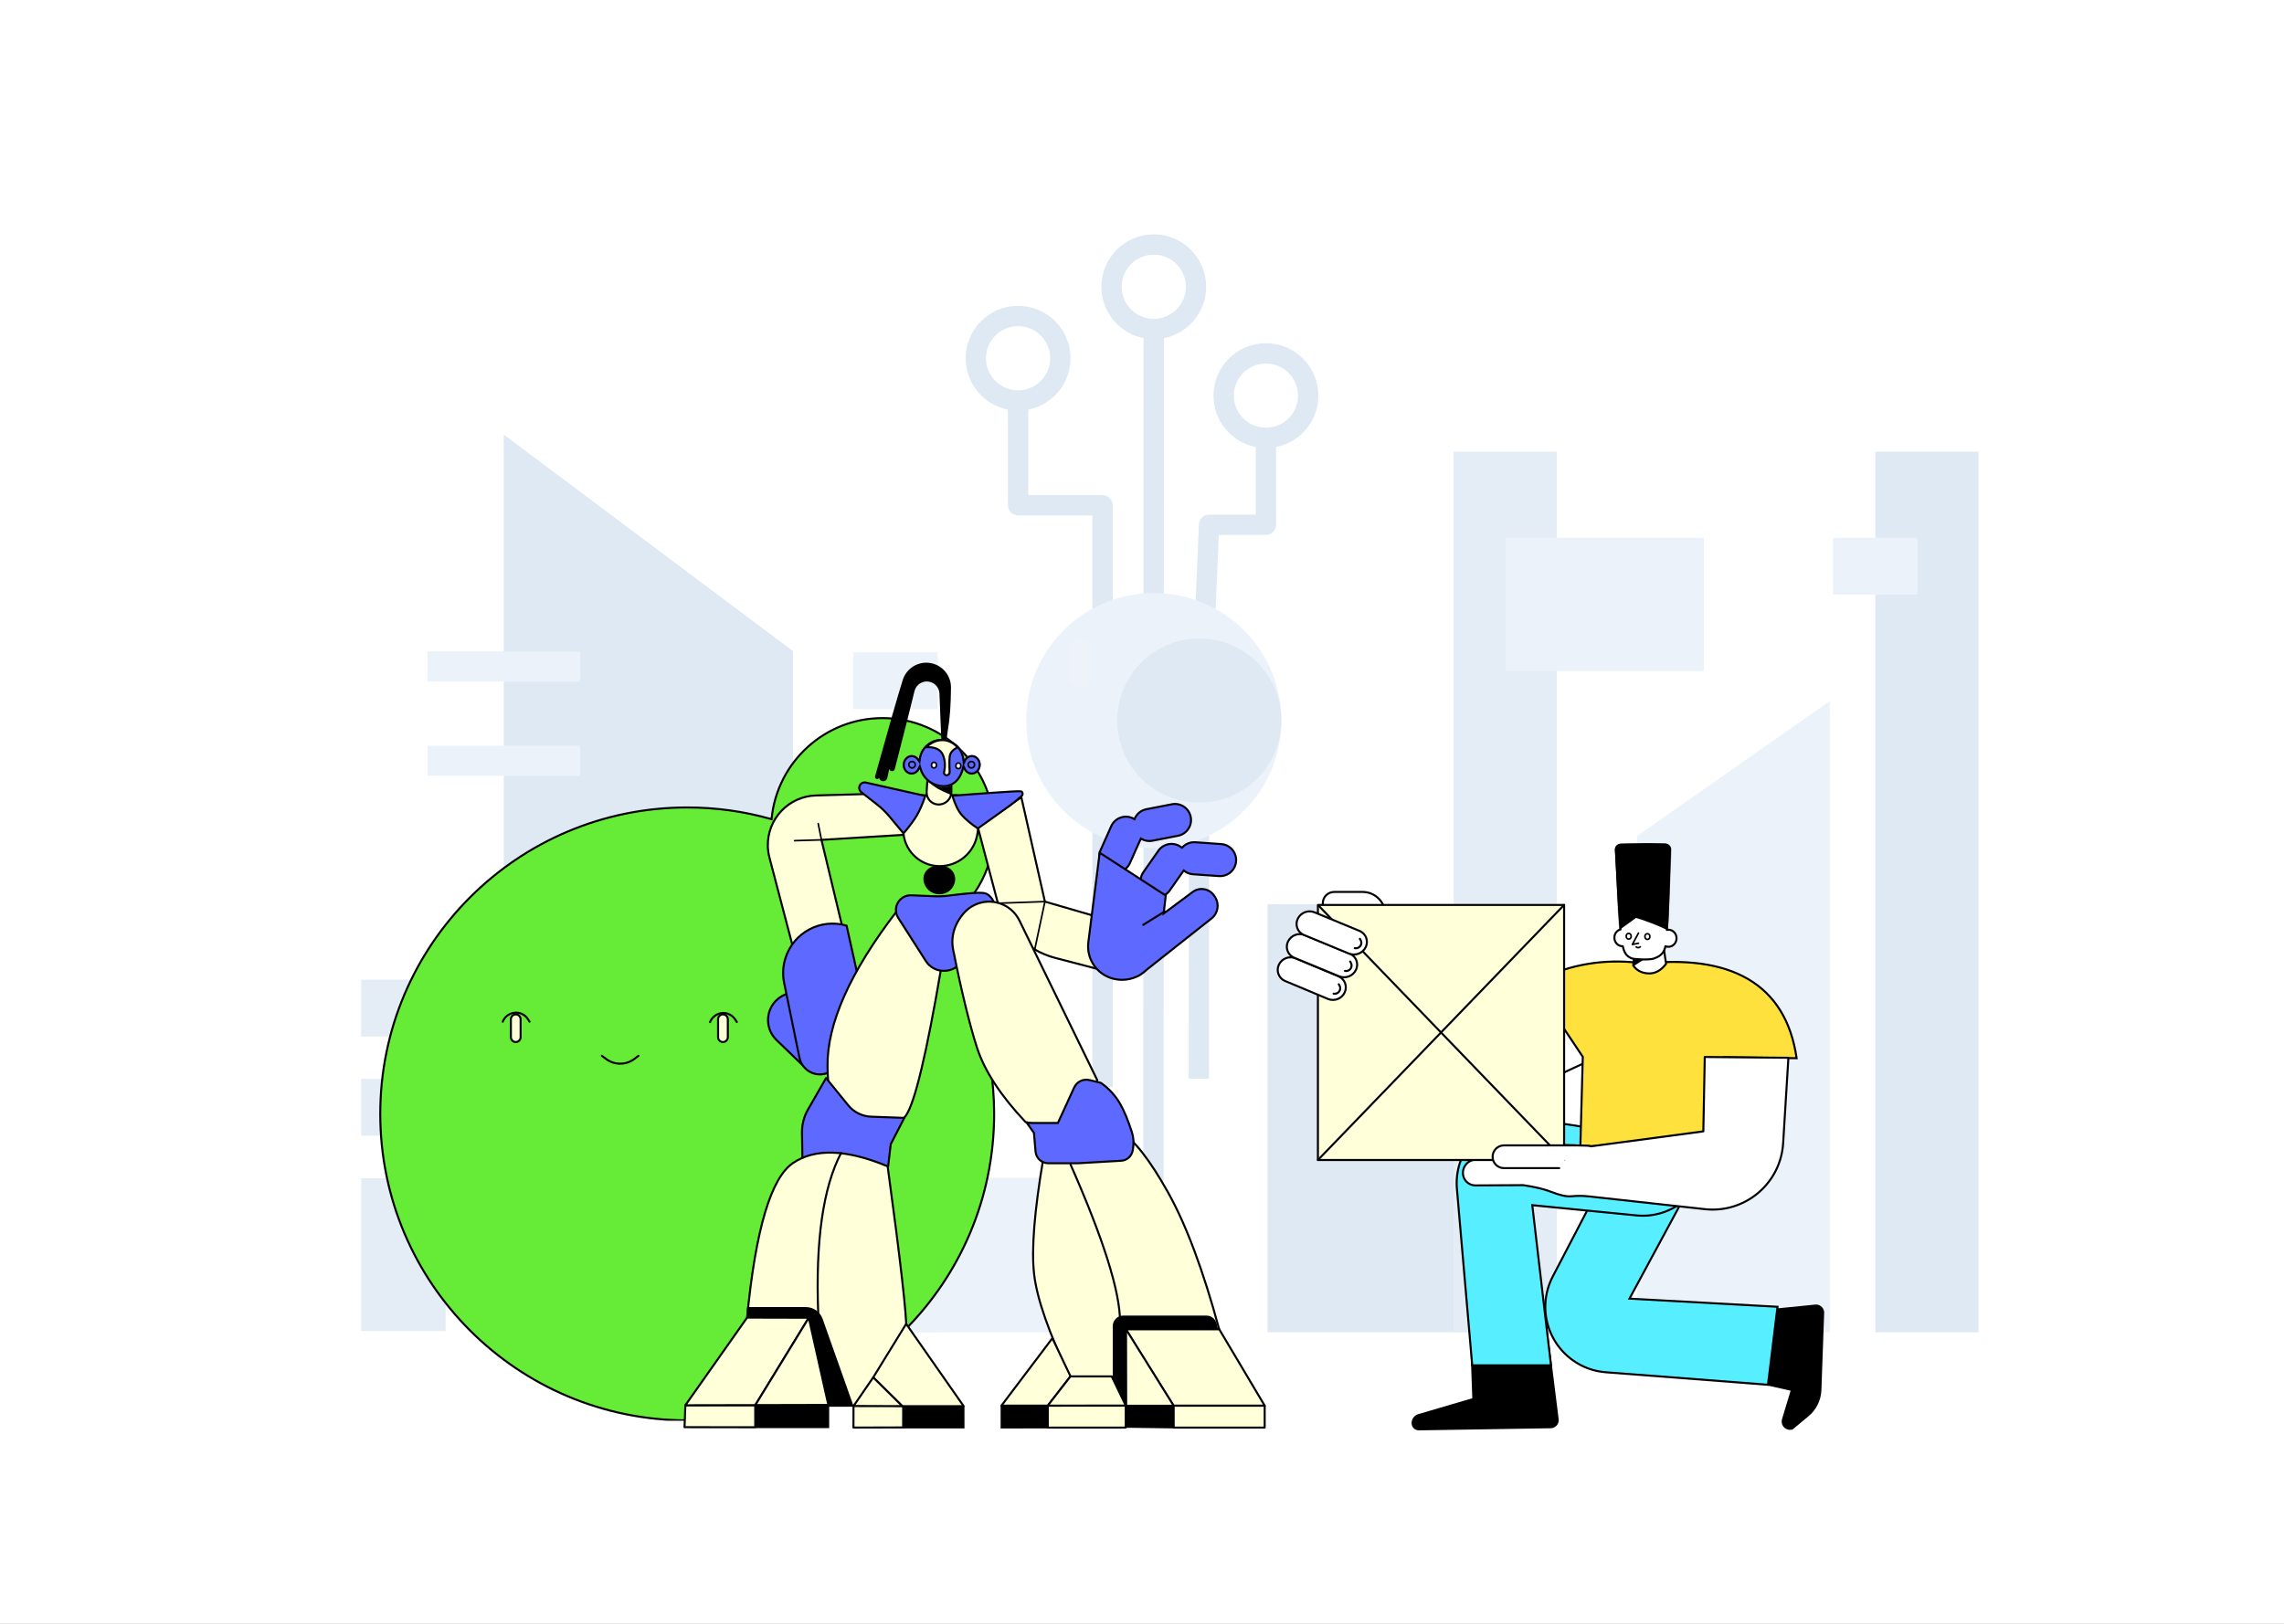 <svg width="2811" height="1999" viewBox="0 0 2811 1999" fill="none" xmlns="http://www.w3.org/2000/svg">
<rect x="0" y="0" width="2811" height="1999" fill="#333333" stroke="none"/>
<g clip-path="url(#clip0)">
<rect width="2811" height="1999" fill="white"/>
<path fill-rule="evenodd" clip-rule="evenodd" d="M1407 1640.51L1407.49 416.289C1377.86 410.466 1355.5 384.344 1355.5 353C1355.5 317.378 1384.38 288.5 1420 288.5C1455.62 288.5 1484.5 317.378 1484.5 353C1484.5 384.348 1462.14 410.472 1432.49 416.291L1432 1640.51H1407ZM1420 392.5C1441.82 392.5 1459.5 374.815 1459.5 353C1459.5 331.185 1441.82 313.5 1420 313.5C1398.18 313.5 1380.5 331.185 1380.5 353C1380.5 374.815 1398.18 392.5 1420 392.5ZM1344.5 1338V634.5H1253C1246.2 634.5 1240.67 629.069 1240.5 622.308L1240.5 622L1240.5 504.29C1210.86 498.469 1188.5 472.346 1188.5 441C1188.5 405.378 1217.38 376.5 1253 376.5C1288.62 376.5 1317.5 405.378 1317.5 441C1317.5 472.346 1295.14 498.469 1265.5 504.29L1265.5 609.5H1357C1363.8 609.5 1369.33 614.931 1369.5 621.692L1369.5 622V1338H1344.5ZM1253 480.5C1274.82 480.5 1292.5 462.815 1292.5 441C1292.5 419.185 1274.82 401.5 1253 401.5C1231.18 401.5 1213.5 419.185 1213.5 441C1213.5 462.815 1231.18 480.5 1253 480.5ZM1488 1328.01L1463 1327.99L1463.25 933.538L1463.25 933.275L1463.26 933.013L1475.51 645.468C1475.79 638.88 1481.14 633.663 1487.69 633.504L1488 633.5H1545.5L1545.5 550.29C1515.86 544.469 1493.5 518.346 1493.5 487C1493.5 451.378 1522.38 422.5 1558 422.5C1593.62 422.5 1622.5 451.378 1622.5 487C1622.5 518.346 1600.14 544.469 1570.5 550.29L1570.5 646C1570.5 652.8 1565.07 658.333 1558.31 658.496L1558 658.5H1499.98L1488.25 933.824L1488 1328.01ZM1558 526.5C1579.82 526.5 1597.5 508.815 1597.5 487C1597.5 465.185 1579.82 447.5 1558 447.5C1536.18 447.5 1518.5 465.185 1518.5 487C1518.5 508.815 1536.18 526.5 1558 526.5Z" fill="#DFE9F3"/>
<path d="M1577 887C1577 800.291 1506.71 730 1420 730C1333.29 730 1263 800.291 1263 887C1263 973.709 1333.29 1044 1420 1044C1506.71 1044 1577 973.709 1577 887Z" fill="#EBF2F9"/>
<path d="M1577 887C1577 831.219 1531.78 786 1476 786C1420.22 786 1375 831.219 1375 887C1375 942.781 1420.22 988 1476 988C1531.78 988 1577 942.781 1577 887Z" fill="#DFE9F3"/>
<path fill-rule="evenodd" clip-rule="evenodd" d="M620 535L976 801.5V1640H620V535Z" fill="#DFE9F3"/>
<path d="M1343 800C1343 792.268 1336.73 786 1329 786C1321.27 786 1315 792.268 1315 800V832C1315 839.732 1321.27 846 1329 846C1336.73 846 1343 839.732 1343 832V800Z" fill="#EDF3F9"/>
<path d="M1154 1113H798V1640H1154V1113Z" fill="#E4EDF6"/>
<path d="M1916 1113H1560V1640H1916V1113Z" fill="#DFE9F3"/>
<path d="M1916 556H1789V1640H1916V556Z" fill="#E4EDF6"/>
<path d="M2435 556H2308V1640H2435V556Z" fill="#DFE9F3"/>
<path fill-rule="evenodd" clip-rule="evenodd" d="M2015 1029L2252 863V1640H2015V1029Z" fill="#EBF2F9"/>
<path d="M1310 1450H954V1640H1310V1450Z" fill="#EBF2F9"/>
<path d="M714 802H526V839H714V802Z" fill="#EBF2F9"/>
<path d="M714 918H526V955H714V918Z" fill="#EBF2F9"/>
<path d="M444.5 1450.5V1638.5H548.5V1450.5H444.5Z" fill="#E4EDF6"/>
<path d="M444.5 1328V1398H548.5V1328H444.5Z" fill="#E4EDF6"/>
<path d="M2256 662V732H2360V662H2256Z" fill="#EBF2F9"/>
<path d="M1050 955V1025H1154V955H1050Z" fill="#EBF2F9"/>
<path d="M846 1206V1276H866V1206H846Z" fill="#DFE9F3"/>
<path d="M906 1206V1276H926V1206H906Z" fill="#DFE9F3"/>
<path d="M1050 803V873H1154V803H1050Z" fill="#EBF2F9"/>
<path d="M1853 662V826H2097V662H1853Z" fill="#EBF2F9"/>
<path d="M444.5 1206V1276H548.5V1206H444.5Z" fill="#E4EDF6"/>
<g clip-path="url(#clip1)">
<path fill-rule="evenodd" clip-rule="evenodd" d="M1086.25 884C1050.94 884 1018.75 897.332 994.43 919.236C969.863 941.363 953.331 972.237 949.74 1006.95C949.689 1007.44 949.641 1007.94 949.595 1008.43C949.117 1008.3 948.638 1008.16 948.159 1008.03C915.591 998.888 881.242 994 845.75 994C741.437 994 646.999 1036.23 578.64 1104.49C510.281 1172.76 468 1267.08 468 1371.25C468 1475.42 510.281 1569.74 578.64 1638.01C646.999 1706.27 741.437 1748.5 845.75 1748.5C950.063 1748.5 1044.5 1706.27 1112.86 1638.01C1181.22 1569.74 1223.5 1475.42 1223.5 1371.25C1223.5 1287.37 1196.09 1209.88 1149.72 1147.23L1147.43 1144.16L1150.07 1142.79C1172.26 1131.12 1190.88 1113.53 1203.81 1092.13C1216.31 1071.44 1223.5 1047.18 1223.5 1021.25C1223.5 983.349 1208.14 949.037 1183.3 924.2C1158.46 899.362 1124.15 884 1086.25 884Z" fill="#66EC36" stroke="black" stroke-width="2.5"/>
<path fill-rule="evenodd" clip-rule="evenodd" d="M634.75 1248.75C638.064 1248.75 640.75 1251.44 640.75 1254.75V1276.75C640.75 1280.06 638.064 1282.75 634.75 1282.75C631.436 1282.75 628.75 1280.06 628.75 1276.75V1254.75C628.75 1251.44 631.436 1248.75 634.75 1248.75ZM889.75 1248.75C893.064 1248.75 895.75 1251.44 895.75 1254.75V1276.75C895.75 1280.06 893.064 1282.75 889.75 1282.75C886.436 1282.75 883.75 1280.06 883.75 1276.75V1254.75C883.75 1251.44 886.436 1248.75 889.75 1248.75Z" fill="#FFFFD9" stroke="black" stroke-width="2.5" stroke-linecap="round" stroke-linejoin="round"/>
<path d="M740.75 1299.75L745.93 1303.62C756.313 1311.39 770.589 1311.32 780.896 1303.46L785.75 1299.75" stroke="black" stroke-width="2.5" stroke-linecap="round" stroke-linejoin="round"/>
<path d="M873.911 1258.23C877.359 1249.24 887.445 1244.75 896.439 1248.19C899.922 1249.53 902.886 1251.95 904.894 1255.09L906.865 1258.18" stroke="black" stroke-width="2.5" stroke-linecap="round" stroke-linejoin="round"/>
<path d="M618.75 1257.75C622.238 1248.75 632.364 1244.27 641.368 1247.76C644.811 1249.1 647.744 1251.48 649.746 1254.59L651.75 1257.7" stroke="black" stroke-width="2.5" stroke-linecap="round" stroke-linejoin="round"/>
</g>
<path fill-rule="evenodd" clip-rule="evenodd" d="M1069.49 977.393L1004.26 979.23C970.584 980.179 944.053 1008.25 945.002 1041.92C945.132 1046.57 945.794 1051.19 946.973 1055.68L975.488 1164.39L1040.49 1156.89L1010.99 1033.89L1125.49 1026.89L1069.49 977.393Z" fill="#FFFFD9" stroke="black" stroke-width="2.5" stroke-linecap="round" stroke-linejoin="round"/>
<path fill-rule="evenodd" clip-rule="evenodd" d="M1203.49 1018.39L1227.09 1107.91C1236.29 1142.8 1263.59 1170.04 1298.51 1179.16L1352.99 1193.39L1402.99 1143.89L1285.99 1109.89L1256.99 981.393L1203.49 1018.39Z" fill="#FFFFD9" stroke="black" stroke-width="2.5" stroke-linecap="round" stroke-linejoin="round"/>
<path fill-rule="evenodd" clip-rule="evenodd" d="M970.877 1222.74C964.765 1224.29 959.187 1227.52 954.786 1232.07C948.253 1238.83 945.079 1247.6 945.227 1256.31C945.375 1265.02 948.846 1273.67 955.604 1280.21L987.082 1310.63L970.877 1222.74L970.877 1222.74Z" fill="#5E69FF" stroke="black" stroke-width="2.5"/>
<path fill-rule="evenodd" clip-rule="evenodd" d="M1041.93 1139.5C1026.11 1134.8 1009.86 1136.85 996.29 1144C982.525 1151.25 971.527 1163.75 966.558 1179.79C963.529 1189.56 963.016 1199.94 965.068 1209.97L983.905 1302.02C985.331 1308.99 989.445 1314.72 994.944 1318.35C1000.44 1321.98 1007.33 1323.52 1014.29 1322.09C1017.07 1321.52 1019.74 1320.5 1022.19 1319.06L1032.72 1312.86C1045.33 1305.44 1054.83 1294.38 1060.38 1281.61C1065.94 1268.83 1067.54 1254.34 1064.35 1240.06L1041.93 1139.5Z" fill="#5E69FF" stroke="black" stroke-width="2.5"/>
<path fill-rule="evenodd" clip-rule="evenodd" d="M1164.99 910.893C1165.72 904.62 1166.21 900.773 1166.47 899.351C1168.97 885.568 1170.28 867.894 1170.4 846.329L1170.4 846.329C1170.49 829.553 1156.96 815.88 1140.19 815.79C1126.85 815.718 1115.03 824.351 1111.04 837.074C1104.59 857.633 1093.24 897.156 1076.98 955.643C1076.59 957.056 1077.42 958.521 1078.83 958.914C1080.12 959.271 1081.47 958.62 1081.99 957.393C1082.43 960.178 1085.05 962.077 1087.83 961.633C1089.91 961.302 1091.57 959.733 1092.02 957.68L1094.49 946.393C1094.75 948.274 1096.49 949.583 1098.37 949.317C1099.75 949.123 1100.88 948.118 1101.22 946.771C1113.73 898.35 1121.81 866.396 1125.46 850.91C1127.44 842.528 1135.84 837.337 1144.22 839.316C1151.03 840.924 1155.94 846.876 1156.22 853.872L1158.49 910.893L1164.99 910.893Z" fill="black"/>
<path fill-rule="evenodd" clip-rule="evenodd" d="M1111.21 978.72L1147.93 979.184L1173.31 978.716C1190.43 978.401 1204.56 992.022 1204.87 1009.14C1204.9 1010.68 1204.82 1012.21 1204.62 1013.74L1203.1 1025.34C1199.95 1049.36 1179.06 1067.05 1154.86 1066.21C1130.97 1065.37 1111.95 1045.9 1111.69 1022L1111.21 978.72Z" fill="#FFFFD9" stroke="black" stroke-width="2.5" stroke-linecap="round" stroke-linejoin="round"/>
<path fill-rule="evenodd" clip-rule="evenodd" d="M1170.9 974.643L1170.79 952.377L1142.26 945.649L1140.46 974.673C1139.96 982.834 1146.16 989.859 1154.32 990.364C1154.63 990.383 1154.93 990.393 1155.24 990.393C1163.89 990.393 1170.9 983.378 1170.9 974.726C1170.9 974.698 1170.9 974.671 1170.9 974.643Z" fill="#FFFFD9" stroke="black" stroke-width="2.5" stroke-linecap="round" stroke-linejoin="round"/>
<path fill-rule="evenodd" clip-rule="evenodd" d="M1136.56 1083.52C1137.66 1093.41 1146.01 1100.89 1155.96 1100.89L1156.57 1100.89C1166.43 1100.89 1174.67 1093.37 1175.55 1083.55C1176.35 1074.78 1169.88 1067.04 1161.12 1066.25C1160.65 1066.2 1160.18 1066.18 1159.71 1066.18L1152.1 1066.17C1143.47 1066.17 1136.47 1073.15 1136.46 1081.78C1136.46 1082.37 1136.49 1082.95 1136.56 1083.52Z" fill="black"/>
<path fill-rule="evenodd" clip-rule="evenodd" d="M1169.99 978.393C1162.67 975.329 1157.33 972.829 1153.99 970.893C1150.64 968.956 1146.48 965.956 1141.49 961.893L1171.18 954.57L1169.99 978.393Z" fill="black"/>
<path d="M1164.65 910.207C1149.4 906.984 1134.44 916.728 1131.21 931.97L1131.11 932.465C1131 933.059 1130.9 933.652 1130.82 934.244C1128.94 931.518 1126.01 929.694 1122.63 929.517C1116.56 929.199 1111.36 934.306 1111.02 940.924C1110.67 947.543 1115.31 953.166 1121.37 953.484C1125.86 953.719 1129.87 950.989 1131.79 946.875C1134.89 957.359 1143.53 965.885 1155.03 968.341C1170.98 971.749 1182.12 962.174 1186.1 946.838C1187.79 950.601 1191.25 953.268 1195.37 953.484C1201.44 953.802 1206.64 948.694 1206.98 942.076C1207.33 935.457 1202.69 929.835 1196.63 929.517C1192.61 929.306 1188.97 931.477 1186.87 934.892L1186.86 934.786L1186.78 934.123C1185.22 922.265 1176.35 912.681 1164.65 910.207Z" fill="#5E69FF"/>
<path fill-rule="evenodd" clip-rule="evenodd" d="M1132.53 931.782C1134.17 924.623 1138.54 918.77 1144.29 915.09C1150.04 911.415 1157.18 909.907 1164.39 911.43C1169.98 912.612 1174.89 915.493 1178.6 919.495C1182.3 923.496 1184.79 928.616 1185.54 934.28L1186.3 940.545C1186.63 936.746 1188.76 933.522 1191.72 931.89C1193.17 931.09 1194.83 930.674 1196.56 930.765C1199.24 930.905 1201.6 932.225 1203.25 934.229C1204.93 936.275 1205.89 939.033 1205.74 942.01C1205.58 944.988 1204.34 947.63 1202.45 949.489C1200.59 951.309 1198.11 952.376 1195.44 952.235C1193.66 952.142 1192.02 951.527 1190.63 950.535C1189.18 949.492 1188.01 948.035 1187.24 946.326L1185.78 943.078L1184.89 946.523C1182.91 954.129 1179.13 960.285 1173.79 963.983C1168.85 967.399 1162.6 968.681 1155.29 967.119C1149.87 965.961 1145.11 963.396 1141.32 959.892C1137.39 956.267 1134.5 951.637 1132.99 946.521L1132.06 943.361L1130.66 946.345C1129.79 948.212 1128.44 949.764 1126.79 950.809C1125.22 951.804 1123.38 952.337 1121.44 952.235C1118.76 952.095 1116.41 950.775 1114.75 948.771C1113.07 946.725 1112.11 943.968 1112.26 940.99C1112.42 938.012 1113.66 935.37 1115.55 933.511C1117.41 931.691 1119.89 930.625 1122.56 930.765C1125.55 930.921 1128.14 932.547 1129.79 934.953L1131.63 937.622L1132.06 934.41C1132.14 933.845 1132.23 933.28 1132.34 932.714L1132.53 931.782Z" stroke="black" stroke-width="2.5"/>
<path d="M1152.52 941.651C1152.66 940.001 1151.44 938.546 1149.79 938.401C1148.14 938.257 1146.69 939.478 1146.54 941.128L1146.46 942.124C1146.31 943.775 1147.53 945.23 1149.18 945.374C1150.83 945.519 1152.29 944.298 1152.43 942.647L1152.52 941.651Z" fill="white" stroke="black" stroke-width="2" stroke-linecap="round" stroke-linejoin="round"/>
<path d="M1182.52 942.485C1182.66 940.835 1181.44 939.38 1179.79 939.235C1178.14 939.091 1176.69 940.312 1176.54 941.962L1176.46 942.959C1176.31 944.609 1177.53 946.064 1179.18 946.209C1180.83 946.353 1182.29 945.132 1182.43 943.481L1182.52 942.485Z" fill="white" stroke="black" stroke-width="2" stroke-linecap="round" stroke-linejoin="round"/>
<path fill-rule="evenodd" clip-rule="evenodd" d="M1139.49 919.893C1150.49 919.226 1157.49 922.393 1160.49 929.393C1163.09 935.462 1163.56 942.533 1161.9 950.607C1161.55 952.312 1162.65 953.978 1164.35 954.328C1164.56 954.371 1164.77 954.393 1164.99 954.393C1167.08 954.393 1168.77 952.698 1168.77 950.608C1168.77 950.545 1168.77 950.482 1168.77 950.418C1168.28 940.659 1168.35 933.983 1168.99 930.393C1169.71 926.334 1172.87 922.834 1178.49 919.893C1171.15 912.226 1162.82 909.559 1153.49 911.893C1149.22 912.958 1144.56 915.625 1139.49 919.893Z" fill="#FFFFD9" stroke="black" stroke-width="2.5" stroke-linecap="round" stroke-linejoin="round"/>
<path fill-rule="evenodd" clip-rule="evenodd" d="M1057.6 968.414C1057.32 969.676 1057.41 970.963 1057.83 972.134C1058.25 973.306 1058.99 974.361 1060.01 975.159L1079.41 990.368C1085.03 994.771 1090.17 999.755 1094.74 1005.24L1112 1025.95C1119.45 1017.15 1124.92 1009.75 1128.41 1003.76C1131.88 997.79 1135.36 989.803 1138.85 979.805L1065.61 963.344C1063.81 962.938 1062.01 963.303 1060.56 964.22C1059.11 965.138 1058.01 966.608 1057.6 968.414Z" fill="#5E69FF" stroke="black" stroke-width="2.5"/>
<path fill-rule="evenodd" clip-rule="evenodd" d="M1172.14 979.522C1175.4 990.346 1179.31 998.37 1183.92 1003.56C1188.64 1008.88 1195.15 1014.31 1203.46 1019.87L1242.05 992.311C1243.83 991.037 1245.58 989.704 1247.27 988.315L1257.19 980.176C1258.02 979.501 1258.49 978.556 1258.59 977.573C1258.68 976.591 1258.41 975.572 1257.73 974.749C1256.7 973.485 1254.48 973.35 1172.14 979.522Z" fill="#5E69FF" stroke="black" stroke-width="2.5"/>
<path fill-rule="evenodd" clip-rule="evenodd" d="M1442.32 990.056C1447.67 989.015 1452.94 990.243 1457.13 993.07C1461.32 995.896 1464.43 1000.32 1465.47 1005.67C1466.51 1011.03 1465.29 1016.3 1462.46 1020.49C1459.63 1024.68 1455.21 1027.79 1449.86 1028.83L1418.44 1034.94C1413.29 1035.94 1408.22 1034.84 1404.11 1032.24L1390.69 1062.38C1388.47 1067.37 1384.44 1070.98 1379.72 1072.79C1375 1074.6 1369.59 1074.61 1364.61 1072.39C1359.63 1070.17 1356.02 1066.15 1354.21 1061.43C1352.39 1056.71 1352.38 1051.3 1354.6 1046.32L1367.62 1017.08C1369.84 1012.1 1373.86 1008.49 1378.58 1006.68C1383.3 1004.87 1388.71 1004.86 1393.69 1007.07C1394.16 1007.28 1394.62 1007.51 1395.06 1007.75C1395.46 1007.96 1395.85 1008.2 1396.24 1008.44C1396.41 1008.02 1396.59 1007.59 1396.79 1007.18C1399.37 1001.66 1404.47 997.414 1410.91 996.162L1442.32 990.056Z" fill="#5E69FF" stroke="black" stroke-width="2.5"/>
<path fill-rule="evenodd" clip-rule="evenodd" d="M1502.98 1039.07C1508.42 1039.45 1513.19 1042 1516.5 1045.81C1519.82 1049.63 1521.68 1054.71 1521.3 1060.15C1520.92 1065.59 1518.37 1070.36 1514.56 1073.67C1510.74 1076.99 1505.66 1078.85 1500.22 1078.47L1468.3 1076.24C1463.91 1075.93 1459.96 1074.22 1456.86 1071.57L1439.65 1096.15C1436.52 1100.62 1431.88 1103.39 1426.9 1104.27C1421.92 1105.15 1416.61 1104.13 1412.14 1101C1407.67 1097.87 1404.9 1093.23 1404.02 1088.25C1403.14 1083.27 1404.16 1077.96 1407.29 1073.49L1425.65 1047.28C1428.77 1042.81 1433.42 1040.04 1438.39 1039.16C1443.37 1038.28 1448.68 1039.3 1453.15 1042.43C1453.38 1042.59 1453.61 1042.76 1453.83 1042.92L1454.71 1043.6L1455.48 1042.8C1459.4 1038.76 1465 1036.41 1471.05 1036.83L1502.98 1039.07Z" fill="#5E69FF" stroke="black" stroke-width="2.5"/>
<path fill-rule="evenodd" clip-rule="evenodd" d="M1468.85 1097.35C1473.13 1094.57 1478.12 1093.79 1482.75 1094.77C1487.37 1095.76 1491.61 1098.5 1494.39 1102.78L1495.41 1104.35C1498.19 1108.62 1499.11 1113.6 1498.34 1118.31C1497.56 1123.01 1495.1 1127.43 1491.1 1130.59L1411.36 1193.7C1409.08 1195.95 1406.58 1197.92 1403.84 1199.64C1402.17 1200.88 1400.37 1201.82 1398.4 1202.51C1388.31 1206.95 1376.64 1207.5 1365.79 1203.45C1356.88 1200.13 1349.7 1193.97 1345.05 1186.27C1340.4 1178.58 1338.27 1169.36 1339.46 1159.93L1353.42 1049.74L1434.75 1102.44L1432.12 1124.62L1467.89 1098.02C1468.21 1097.78 1468.53 1097.56 1468.85 1097.35Z" fill="#5E69FF" stroke="black" stroke-width="2.5"/>
<path d="M1195.49 945.393C1197.7 945.393 1199.49 943.602 1199.49 941.393C1199.49 939.183 1197.7 937.393 1195.49 937.393C1193.28 937.393 1191.49 939.183 1191.49 941.393C1191.49 943.602 1193.28 945.393 1195.49 945.393Z" stroke="black" stroke-width="2" stroke-linecap="round" stroke-linejoin="round"/>
<path d="M1122.49 945.393C1124.7 945.393 1126.49 943.602 1126.49 941.393C1126.49 939.183 1124.7 937.393 1122.49 937.393C1120.28 937.393 1118.49 939.183 1118.49 941.393C1118.49 943.602 1120.28 945.393 1122.49 945.393Z" stroke="black" stroke-width="2" stroke-linecap="round" stroke-linejoin="round"/>
<path d="M1228.99 1111.89L1285.99 1109.89L1273.49 1168.89" stroke="black" stroke-width="2" stroke-linecap="round" stroke-linejoin="round"/>
<path d="M1010.99 1033.89L1006.99 1013.89" stroke="black" stroke-width="2" stroke-linecap="round" stroke-linejoin="round"/>
<path d="M977.988 1034.89C979.449 1034.89 990.449 1034.56 1010.99 1033.89" stroke="black" stroke-width="2" stroke-linecap="round" stroke-linejoin="round"/>
<path d="M1433.5 1122L1407 1138.5" stroke="black" stroke-width="2.5" stroke-linecap="round" stroke-linejoin="round"/>
<path fill-rule="evenodd" clip-rule="evenodd" d="M842.487 1756.89L929.5 1757L929.487 1729.89L843.487 1729.89L842.487 1756.89Z" fill="#FFFFD9" stroke="black" stroke-width="2.5" stroke-linecap="round" stroke-linejoin="round"/>
<path fill-rule="evenodd" clip-rule="evenodd" d="M929.5 1758L1020.5 1758L1020.5 1730L929.329 1729.89L929.5 1758Z" fill="black"/>
<path fill-rule="evenodd" clip-rule="evenodd" d="M1111.02 1758.39L1187.02 1758.39L1187 1731.5L1111.5 1730.5L1111.02 1758.39Z" fill="black"/>
<path fill-rule="evenodd" clip-rule="evenodd" d="M1050.37 1757.37L1111.53 1757.2L1111.57 1730.49L1050.44 1730.11L1050.37 1757.37Z" fill="#FFFFD9" stroke="black" stroke-width="2.5" stroke-linecap="round" stroke-linejoin="round"/>
<path fill-rule="evenodd" clip-rule="evenodd" d="M1103.43 1122.03C1046.11 1196.8 1017.79 1260.4 1018.47 1312.85C1019.16 1365.3 1031.51 1388.27 1055.51 1381.74C1084.02 1391.52 1103.78 1388.76 1114.79 1373.47C1125.8 1358.17 1140.33 1297.52 1158.37 1191.5L1103.43 1122.03Z" fill="#FFFFD9" stroke="black" stroke-width="2.5" stroke-linecap="round" stroke-linejoin="round"/>
<path fill-rule="evenodd" clip-rule="evenodd" d="M1016.67 1327.09L994.395 1365.89C989.387 1374.61 986.833 1384.53 987.002 1394.58L987.986 1452.96L1015.16 1431.84L1093.08 1435.62L1096.27 1408.52L1112.96 1376.14L1072.19 1374.66C1061.17 1374.27 1050.86 1369.13 1043.9 1360.57L1016.67 1327.09Z" fill="#5E69FF" stroke="black" stroke-width="2.5" stroke-linecap="round" stroke-linejoin="round"/>
<path fill-rule="evenodd" clip-rule="evenodd" d="M1092.46 1435.8C1108.45 1553.22 1116.13 1620.95 1115.5 1639C1114.87 1657.05 1103.54 1687.55 1081.5 1730.5L1013.5 1730.5L919.5 1621.5C930.045 1513.36 948.859 1450.1 975.943 1431.73C1003.03 1413.36 1041.86 1414.71 1092.46 1435.8Z" fill="#FFFFD9" stroke="black" stroke-width="2.5" stroke-linecap="round" stroke-linejoin="round"/>
<path fill-rule="evenodd" clip-rule="evenodd" d="M919.5 1609L991.747 1609.03C1001.06 1609.03 1009.36 1614.9 1012.48 1623.68L1050.5 1731L910.5 1730.5L919.5 1609Z" fill="black"/>
<path fill-rule="evenodd" clip-rule="evenodd" d="M1035.17 1419.31C1012.98 1461.62 1003.59 1527.52 1007 1617L1035.17 1419.31Z" fill="#FFFFD9"/>
<path d="M1035.17 1419.31C1012.98 1461.62 1003.59 1527.52 1007 1617" stroke="black" stroke-width="2.5" stroke-linecap="round" stroke-linejoin="round"/>
<path fill-rule="evenodd" clip-rule="evenodd" d="M919.5 1622L843.488 1729.89L929.607 1729.72L995.423 1622.18L919.5 1622Z" fill="#FFFFD9" stroke="black" stroke-width="2.5" stroke-linecap="round" stroke-linejoin="round"/>
<path fill-rule="evenodd" clip-rule="evenodd" d="M929.607 1729.72L1019.5 1729.5L995.423 1622.18L929.607 1729.72Z" fill="#FFFFD9" stroke="black" stroke-width="2.5" stroke-linecap="round" stroke-linejoin="round"/>
<path fill-rule="evenodd" clip-rule="evenodd" d="M1115.26 1629.73L1186 1731L1110.5 1731L1074.7 1695.62L1115.26 1629.73Z" fill="#FFFFD9" stroke="black" stroke-width="2.5" stroke-linecap="round" stroke-linejoin="round"/>
<path fill-rule="evenodd" clip-rule="evenodd" d="M1074.7 1695.62L1050.54 1730.79L1110.5 1731L1074.7 1695.62Z" fill="#FFFFD9" stroke="black" stroke-width="2.5" stroke-linecap="round" stroke-linejoin="round"/>
<path fill-rule="evenodd" clip-rule="evenodd" d="M1166.84 1102.61C1161.32 1103.3 1155.74 1103.53 1150.18 1103.31L1121.44 1102.14C1116.45 1101.94 1111.86 1103.78 1108.46 1106.91C1105.06 1110.04 1102.86 1114.48 1102.65 1119.46C1102.51 1123.15 1103.49 1126.81 1105.48 1129.92L1139.58 1183.26C1144.31 1190.67 1152.5 1195.14 1161.74 1195.14C1170.84 1195.14 1179.34 1190.58 1184.36 1182.99L1220.97 1127.68C1223.89 1123.27 1224.74 1118.1 1223.76 1113.3C1222.79 1108.51 1219.98 1104.08 1215.58 1101.16C1211.58 1098.52 1206.66 1097.63 1166.84 1102.61Z" fill="#5E69FF" stroke="black" stroke-width="2.5"/>
<path fill-rule="evenodd" clip-rule="evenodd" d="M1378.5 1757.5L1444.33 1758.39L1444.5 1730.5H1382L1378.5 1757.5Z" fill="black"/>
<path fill-rule="evenodd" clip-rule="evenodd" d="M1173.99 1173.39C1182.74 1218.07 1193.99 1263.89 1202.49 1289.89C1211.87 1318.61 1231.75 1349.03 1262.12 1381.18C1284.65 1386.91 1301.11 1386.99 1311.49 1381.39C1321.87 1375.8 1334.87 1358.6 1350.49 1329.79L1254.69 1133.28C1244.65 1112.67 1219.8 1104.11 1199.19 1114.15C1193.91 1116.72 1189.24 1120.38 1185.49 1124.89C1166.2 1148.04 1173.24 1169.57 1173.99 1173.39Z" fill="#FFFFD9" stroke="black" stroke-width="2.5" stroke-linecap="round" stroke-linejoin="round"/>
<path fill-rule="evenodd" clip-rule="evenodd" d="M1283.99 1426.39C1273.04 1490.7 1269.27 1537.97 1272.68 1568.21C1276.08 1598.45 1290.85 1640.84 1316.99 1695.39L1349.49 1696.89C1341.09 1710.7 1351.03 1710.15 1379.3 1695.26C1407.57 1680.36 1447.97 1660.74 1500.49 1636.39C1480.82 1563.73 1459.75 1507.4 1437.29 1467.43C1414.83 1427.45 1395.5 1402.77 1379.3 1393.39L1317 1430L1283.99 1426.39Z" fill="#FFFFD9" stroke="black" stroke-width="2.5" stroke-linecap="round" stroke-linejoin="round"/>
<path fill-rule="evenodd" clip-rule="evenodd" d="M1317.49 1433.39C1358.15 1525.47 1378.49 1590.14 1378.49 1627.39L1317.49 1433.39Z" fill="#FFFFD9"/>
<path d="M1317.49 1433.39C1358.15 1525.47 1378.49 1590.14 1378.49 1627.39" stroke="black" stroke-width="2.5" stroke-linecap="round" stroke-linejoin="round"/>
<path fill-rule="evenodd" clip-rule="evenodd" d="M1301.99 1382.41H1263.89L1272.51 1394.67L1274.48 1417.59C1274.83 1421.67 1276.71 1425.27 1279.52 1427.85C1282.33 1430.43 1286.08 1432 1290.17 1432H1326.85L1379.99 1428.9C1383.49 1428.69 1386.69 1427.3 1389.17 1425.1C1391.64 1422.89 1393.4 1419.88 1394.01 1416.43L1394.41 1414.12C1395.63 1407.24 1395.14 1400.17 1392.99 1393.53C1388.14 1378.55 1383.29 1366.88 1378.41 1358.52C1372.62 1348.6 1364.98 1340.23 1355.49 1333.42L1354.96 1333.05L1340.94 1329.61C1337.1 1328.66 1333.19 1329.15 1329.83 1330.77C1326.47 1332.4 1323.66 1335.15 1322.01 1338.75L1301.99 1382.41Z" fill="#5E69FF" stroke="black" stroke-width="2.5"/>
<path fill-rule="evenodd" clip-rule="evenodd" d="M1369.5 1698.72L1369.49 1632.5C1369.49 1625.32 1375.31 1619.5 1382.49 1619.5C1382.49 1619.5 1382.49 1619.5 1382.49 1619.5H1484.73C1490.74 1619.5 1495.97 1623.63 1497.37 1629.48L1501.49 1646.71L1500.08 1699.07C1451.67 1718.76 1415.14 1728.57 1390.5 1728.5C1365.86 1728.43 1358.86 1718.51 1369.5 1698.72Z" fill="black"/>
<path fill-rule="evenodd" clip-rule="evenodd" d="M1444.49 1757.39H1556.49V1730.39H1444.49V1757.39Z" fill="#FFFFD9" stroke="black" stroke-width="2.5" stroke-linecap="round" stroke-linejoin="round"/>
<path fill-rule="evenodd" clip-rule="evenodd" d="M1289.49 1757.39H1385.49V1730.39H1289.49V1757.39Z" fill="#FFFFD9" stroke="black" stroke-width="2.5" stroke-linecap="round" stroke-linejoin="round"/>
<path fill-rule="evenodd" clip-rule="evenodd" d="M1231.5 1758.5L1290.49 1758.39V1730.39L1231.5 1730.5V1758.5Z" fill="black"/>
<path fill-rule="evenodd" clip-rule="evenodd" d="M1385.49 1636.39L1444.2 1730.39H1556.49L1500.57 1636.39H1385.49Z" fill="#FFFFD9" stroke="black" stroke-width="2.5" stroke-linecap="round" stroke-linejoin="round"/>
<path fill-rule="evenodd" clip-rule="evenodd" d="M1385.83 1636.39L1444.5 1730.5H1386L1385.83 1636.39Z" fill="#FFFFD9" stroke="black" stroke-width="2.5" stroke-linecap="round" stroke-linejoin="round"/>
<path fill-rule="evenodd" clip-rule="evenodd" d="M1295.19 1647.39L1232.49 1730.39H1289.62L1317.49 1694.26L1295.19 1647.39Z" fill="#FFFFD9" stroke="black" stroke-width="2.5" stroke-linecap="round" stroke-linejoin="round"/>
<path fill-rule="evenodd" clip-rule="evenodd" d="M1317.45 1694.39L1289.49 1730.39L1385.49 1730.24L1368.24 1694.39H1317.45Z" fill="#FFFFD9" stroke="black" stroke-width="2.5" stroke-linecap="round" stroke-linejoin="round"/>
<path fill-rule="evenodd" clip-rule="evenodd" d="M1806.51 1568L1812 1721.3L1745.52 1740.84C1740.54 1742.31 1737.17 1746.94 1737.3 1752.14C1737.43 1757.02 1741.47 1760.88 1746.35 1760.8L1908.52 1758.2C1914.05 1758.12 1918.45 1753.57 1918.36 1748.05C1918.36 1747.69 1918.33 1747.33 1918.29 1746.97L1897.01 1576.02L1806.51 1568ZM2234.07 1605.97L2105.46 1618.83L2044.46 1676.33L2203.77 1711.97L2193.21 1746.95C2191.58 1752.37 2194.65 1758.1 2200.07 1759.73C2201.99 1760.31 2204.04 1760.32 2205.96 1759.74L2206.31 1759.63L2225.82 1743.41C2235.46 1735.4 2241.22 1723.67 2241.67 1711.15L2245.06 1616.27C2245.25 1610.75 2240.94 1606.12 2235.42 1605.92C2234.97 1605.91 2234.52 1605.92 2234.07 1605.97Z" fill="black"/>
<path fill-rule="evenodd" clip-rule="evenodd" d="M2000.4 1399.99L2097.43 1428.27L2005.46 1598.64L2187.65 1608.67L2175.9 1704.66L1976.42 1689.29C1954.18 1687.58 1934.75 1677.02 1921.3 1661.33C1907.86 1645.63 1900.39 1624.81 1902.11 1602.58C1902.94 1591.71 1905.97 1581.12 1911.01 1571.46L2000.4 1399.99Z" fill="#57EFFF" stroke="black" stroke-width="2.5"/>
<path fill-rule="evenodd" clip-rule="evenodd" d="M2099.6 1411.08C2101.64 1432.16 2095.07 1452.14 2082.73 1467.47C2070.21 1483.03 2051.75 1493.82 2030.32 1496.14C2024.99 1496.72 2019.62 1496.74 2014.29 1496.22L1885.84 1483.6L1908.86 1680.75H1811.91L1793.08 1463.58C1791.16 1441.36 1798.42 1420.47 1811.71 1404.65C1825.01 1388.83 1844.34 1378.08 1866.56 1376.16C1873.23 1375.58 1879.96 1375.86 2099.6 1411.08Z" fill="#57EFFF" stroke="black" stroke-width="2.5"/>
<path fill-rule="evenodd" clip-rule="evenodd" d="M1972.59 1206.52C1990.02 1215.58 1999.07 1235.3 1994.57 1254.42L1993.99 1256.92C1988.79 1279.01 1973.74 1297.5 1953.16 1307.08L1869.8 1345.86C1842.41 1358.6 1810.74 1358.28 1783.62 1344.99L1724.61 1316.08L1724.45 1316.6L1636.37 1272.73C1630.88 1269.99 1628.51 1263.43 1630.97 1257.81L1664.94 1180.39L1674.66 1185.68L1652.21 1156L1652.17 1155.95C1646.51 1148.42 1648.04 1137.72 1655.57 1132.07C1663.15 1126.38 1673.89 1127.89 1679.6 1135.44L1736.4 1210.52L1826.26 1263.42L1914.59 1208.7C1932.19 1197.8 1954.23 1196.97 1972.59 1206.52Z" fill="white" stroke="black" stroke-width="2.5" stroke-linecap="round" stroke-linejoin="round"/>
<path fill-rule="evenodd" clip-rule="evenodd" d="M1887 1209.5L1948 1301L1945 1411H2104.5L2122.59 1301.56L2211.16 1302.66C2197.82 1210.21 2128.9 1173.52 2017.73 1186.79C2014.72 1185.48 2011.98 1184.71 2009.5 1184.5C1966.5 1180.83 1925.67 1189.17 1887 1209.5Z" fill="#FFE13D" stroke="black" stroke-width="2.5"/>
<path fill-rule="evenodd" clip-rule="evenodd" d="M2098.11 1301.16L2096.36 1392.73L1958.1 1411.15C1956.67 1410.69 1955.16 1410.42 1953.59 1410.36L1953.48 1410.36L1886.68 1408.47C1877.53 1408.21 1869.9 1415.38 1869.58 1424.52C1869.55 1425.42 1869.59 1426.31 1869.7 1427.18L1816.78 1427.48C1807.91 1427.53 1800.68 1434.61 1800.44 1443.47C1800.2 1451.97 1806.9 1459.04 1815.39 1459.28C1815.56 1459.28 1815.73 1459.28 1815.91 1459.28L1874.7 1458.94C1889.07 1461.11 1900.34 1463.79 1908.5 1467C1919.6 1471.36 1928.02 1473.25 1933.75 1472.67C1940.77 1471.95 1947.85 1471.97 1954.86 1472.74L2098.24 1488.5C2146 1493.75 2188.97 1459.28 2194.22 1411.52C2194.37 1410.14 2194.49 1408.75 2194.58 1407.36L2201.04 1302.15L2098.11 1301.16Z" fill="white" stroke="black" stroke-width="2.5" stroke-linecap="round" stroke-linejoin="round"/>
<path fill-rule="evenodd" clip-rule="evenodd" d="M1677 1098H1642C1634.27 1098 1628 1104.27 1628 1112C1628 1119.73 1634.27 1126 1642 1126H1705C1705 1110.54 1692.46 1098 1677 1098Z" fill="white" stroke="black" stroke-width="2.5" stroke-linecap="round" stroke-linejoin="round"/>
<path d="M1622 1114H1925V1428H1622V1114Z" fill="#FFFFD9" stroke="black" stroke-width="2.5" stroke-linecap="round" stroke-linejoin="round"/>
<path fill-rule="evenodd" clip-rule="evenodd" d="M1925 1114L1622 1428L1925 1114ZM1924.5 1427.5L1622.5 1114.5L1924.5 1427.5Z" fill="white"/>
<path d="M1924.5 1427.5L1622.5 1114.5M1925 1114L1622 1428L1925 1114Z" stroke="black" stroke-width="2.5" stroke-linecap="round" stroke-linejoin="round"/>
<path fill-rule="evenodd" clip-rule="evenodd" d="M1647.26 1201.81L1594.55 1179.71C1586.63 1176.39 1577.51 1179.93 1573.89 1187.71C1570.44 1195.13 1573.66 1203.93 1581.07 1207.38C1581.24 1207.46 1581.42 1207.53 1581.59 1207.61L1634.3 1229.7C1642.22 1233.02 1651.34 1229.49 1654.96 1221.7C1658.41 1214.29 1655.19 1205.48 1647.78 1202.04C1647.61 1201.96 1647.44 1201.88 1647.26 1201.81Z" fill="white" stroke="black" stroke-width="2.5" stroke-linecap="round" stroke-linejoin="round"/>
<path fill-rule="evenodd" clip-rule="evenodd" d="M1661.26 1173.98L1605.95 1151.13C1597.97 1147.83 1588.82 1151.37 1585.13 1159.17C1581.68 1166.49 1584.8 1175.22 1592.12 1178.68C1592.34 1178.78 1592.56 1178.88 1592.79 1178.97L1648.1 1201.82C1656.07 1205.12 1665.22 1201.58 1668.91 1193.78C1672.37 1186.46 1669.24 1177.73 1661.92 1174.27C1661.7 1174.17 1661.48 1174.07 1661.26 1173.98Z" fill="white" stroke="black" stroke-width="2.5" stroke-linecap="round" stroke-linejoin="round"/>
<path fill-rule="evenodd" clip-rule="evenodd" d="M1673.26 1145.98L1617.95 1123.13C1609.97 1119.83 1600.82 1123.37 1597.13 1131.17C1593.68 1138.49 1596.8 1147.22 1604.12 1150.68C1604.34 1150.78 1604.56 1150.88 1604.79 1150.97L1660.1 1173.82C1668.07 1177.12 1677.22 1173.58 1680.91 1165.78C1684.37 1158.46 1681.24 1149.73 1673.92 1146.27C1673.7 1146.17 1673.48 1146.07 1673.26 1145.98Z" fill="white" stroke="black" stroke-width="2.5" stroke-linecap="round" stroke-linejoin="round"/>
<path d="M1667.29 1167.2C1670.96 1167.96 1674.55 1165.6 1675.3 1161.94C1675.64 1160.31 1675.37 1158.61 1674.54 1157.17L1673.65 1155.64" stroke="black" stroke-width="2.5" stroke-linecap="round" stroke-linejoin="round"/>
<path d="M1655.29 1195.2C1658.96 1195.96 1662.55 1193.6 1663.3 1189.94C1663.64 1188.31 1663.37 1186.61 1662.54 1185.17L1661.65 1183.64" stroke="black" stroke-width="2.5" stroke-linecap="round" stroke-linejoin="round"/>
<path d="M1641.29 1223.2C1644.96 1223.96 1648.55 1221.6 1649.3 1217.94C1649.64 1216.31 1649.37 1214.61 1648.54 1213.17L1647.65 1211.64" stroke="black" stroke-width="2.5" stroke-linecap="round" stroke-linejoin="round"/>
<path fill-rule="evenodd" clip-rule="evenodd" d="M1939 1410H1851C1843.27 1410 1837 1416.27 1837 1424C1837 1431.73 1843.27 1438 1851 1438H1919" fill="white"/>
<path d="M1939 1410H1851C1843.27 1410 1837 1416.27 1837 1424C1837 1431.73 1843.27 1438 1851 1438H1919" stroke="black" stroke-width="2.5" stroke-linecap="round" stroke-linejoin="round"/>
<path fill-rule="evenodd" clip-rule="evenodd" d="M2010 1188.39L2012.74 1166.3L2046.71 1160.89L2050.5 1186.51C2044.24 1194.8 2036.94 1198.73 2028.62 1198.29C2020.3 1197.86 2014.09 1194.56 2010 1188.39Z" fill="white" stroke="black" stroke-width="2.5" stroke-linecap="round" stroke-linejoin="round"/>
<path fill-rule="evenodd" clip-rule="evenodd" d="M2009.94 1189.69L2037.9 1171.82L2010.95 1166.52L2009.94 1189.69Z" fill="black"/>
<path d="M2033.5 1039L2049.59 1039.73C2052.87 1039.88 2055.42 1042.64 2055.31 1045.92C2053.57 1099.86 2052.3 1132.8 2051.48 1144.73C2052.09 1144.6 2052.73 1144.53 2053.38 1144.53C2058.9 1144.53 2063.38 1149.23 2063.38 1155.03C2063.38 1160.83 2058.9 1165.53 2053.38 1165.53C2052.07 1165.53 2050.82 1165.27 2049.68 1164.79C2048.35 1171.76 2045.1 1176.75 2035.08 1180.11C2030.17 1181.75 2012 1181.22 2008.07 1179.69C2001.28 1177.06 1998.81 1172.09 1997.22 1164.81L1997.13 1164.81L1996.86 1164.81C1991.34 1164.81 1986.86 1160.11 1986.86 1154.31C1986.86 1149.37 1990.11 1145.23 1994.48 1144.11C1992.97 1126.13 1991.08 1093.48 1988.8 1046.18C1988.79 1046.12 1988.79 1046.06 1988.79 1046C1988.73 1042.68 1991.38 1039.95 1994.69 1039.9L2027.83 1039.34L2028.83 1043.34L2033.5 1039Z" fill="white"/>
<path d="M2027.83 1039.34L2049.59 1039.73C2052.87 1039.88 2055.42 1042.64 2055.31 1045.92C2053.57 1099.86 2052.3 1132.8 2051.48 1144.73C2052.09 1144.6 2052.73 1144.53 2053.38 1144.53C2058.9 1144.53 2063.38 1149.23 2063.38 1155.03C2063.38 1160.83 2058.9 1165.53 2053.38 1165.53C2052.07 1165.53 2050.82 1165.27 2049.68 1164.79C2048.35 1171.76 2045.1 1176.75 2035.08 1180.11C2030.17 1181.75 2012 1181.22 2008.07 1179.69C2001.28 1177.06 1998.81 1172.09 1997.22 1164.81L1997.13 1164.81L1996.86 1164.81C1991.34 1164.81 1986.86 1160.11 1986.86 1154.31C1986.86 1149.37 1990.11 1145.23 1994.48 1144.11C1992.97 1126.13 1991.08 1093.48 1988.8 1046.18C1988.79 1046.12 1988.79 1046.06 1988.79 1046C1988.73 1042.68 1991.38 1039.95 1994.69 1039.9L2027.83 1039.34Z" fill="white" stroke="black" stroke-width="2.5" stroke-linecap="round" stroke-linejoin="round"/>
<mask id="mask0" mask-type="alpha" maskUnits="userSpaceOnUse" x="1985" y="1038" width="80" height="145">
<path d="M2027.83 1039.34L2049.59 1039.73C2052.87 1039.88 2055.42 1042.64 2055.31 1045.92C2053.57 1099.86 2052.3 1132.8 2051.48 1144.73C2052.09 1144.6 2052.73 1144.53 2053.38 1144.53C2058.9 1144.53 2063.38 1149.23 2063.38 1155.03C2063.38 1160.83 2058.9 1165.53 2053.38 1165.53C2052.07 1165.53 2050.82 1165.27 2049.68 1164.79C2048.35 1171.76 2045.1 1176.75 2035.08 1180.11C2030.17 1181.75 2012 1181.22 2008.07 1179.69C2001.28 1177.06 1998.81 1172.09 1997.22 1164.81L1997.13 1164.81L1996.86 1164.81C1991.34 1164.81 1986.86 1160.11 1986.86 1154.31C1986.86 1149.37 1990.11 1145.23 1994.48 1144.11C1992.97 1126.13 1991.08 1093.48 1988.8 1046.18C1988.79 1046.12 1988.79 1046.06 1988.79 1046C1988.73 1042.68 1991.38 1039.95 1994.69 1039.9L2027.83 1039.34Z" fill="white" stroke="black" stroke-width="2.5" stroke-linecap="round" stroke-linejoin="round"/>
</mask>
<g mask="url(#mask0)">
<path fill-rule="evenodd" clip-rule="evenodd" d="M2058.5 1136.5L2051 1144.5C2045.35 1141.75 2039.18 1139.08 2032.5 1136.5C2025.82 1133.92 2019.48 1131.75 2013.5 1130L1993.5 1144.5L1977 1111.5C1957.56 1046.58 1952.56 1012.58 1962 1009.5C1976.16 1004.88 2070.53 1013.91 2076.5 1023.5C2080.48 1029.89 2074.48 1067.56 2058.5 1136.5Z" fill="black"/>
</g>
<path fill-rule="evenodd" clip-rule="evenodd" d="M2027.37 1149.42C2025.72 1149.48 2024.42 1150.87 2024.48 1152.53L2024.52 1153.53C2024.57 1155.18 2025.96 1156.48 2027.62 1156.42C2029.27 1156.36 2030.57 1154.97 2030.51 1153.32L2030.48 1152.32C2030.42 1150.66 2029.03 1149.37 2027.37 1149.42ZM2004.36 1149.05C2002.71 1149.11 2001.41 1150.5 2001.47 1152.16L2001.5 1153.16C2001.56 1154.81 2002.95 1156.11 2004.61 1156.05C2006.26 1155.99 2007.56 1154.6 2007.5 1152.95L2007.46 1151.95C2007.41 1150.29 2006.02 1149 2004.36 1149.05Z" stroke="black" stroke-width="2" stroke-linecap="round" stroke-linejoin="round"/>
<path d="M2018.77 1165.52C2017.15 1166.91 2015.49 1166.97 2013.77 1165.69" stroke="black" stroke-width="2" stroke-linecap="round" stroke-linejoin="round"/>
<path d="M2016.56 1148.6L2008.96 1162.72L2016.55 1161.11" stroke="black" stroke-width="2" stroke-linecap="round" stroke-linejoin="round"/>
</g>
<defs>
<clipPath id="clip0">
<rect width="2811" height="1999" fill="white"/>
</clipPath>
<clipPath id="clip1">
<path d="M-73 227H1764V1749H-73V227Z" fill="white"/>
</clipPath>
</defs>
</svg>
